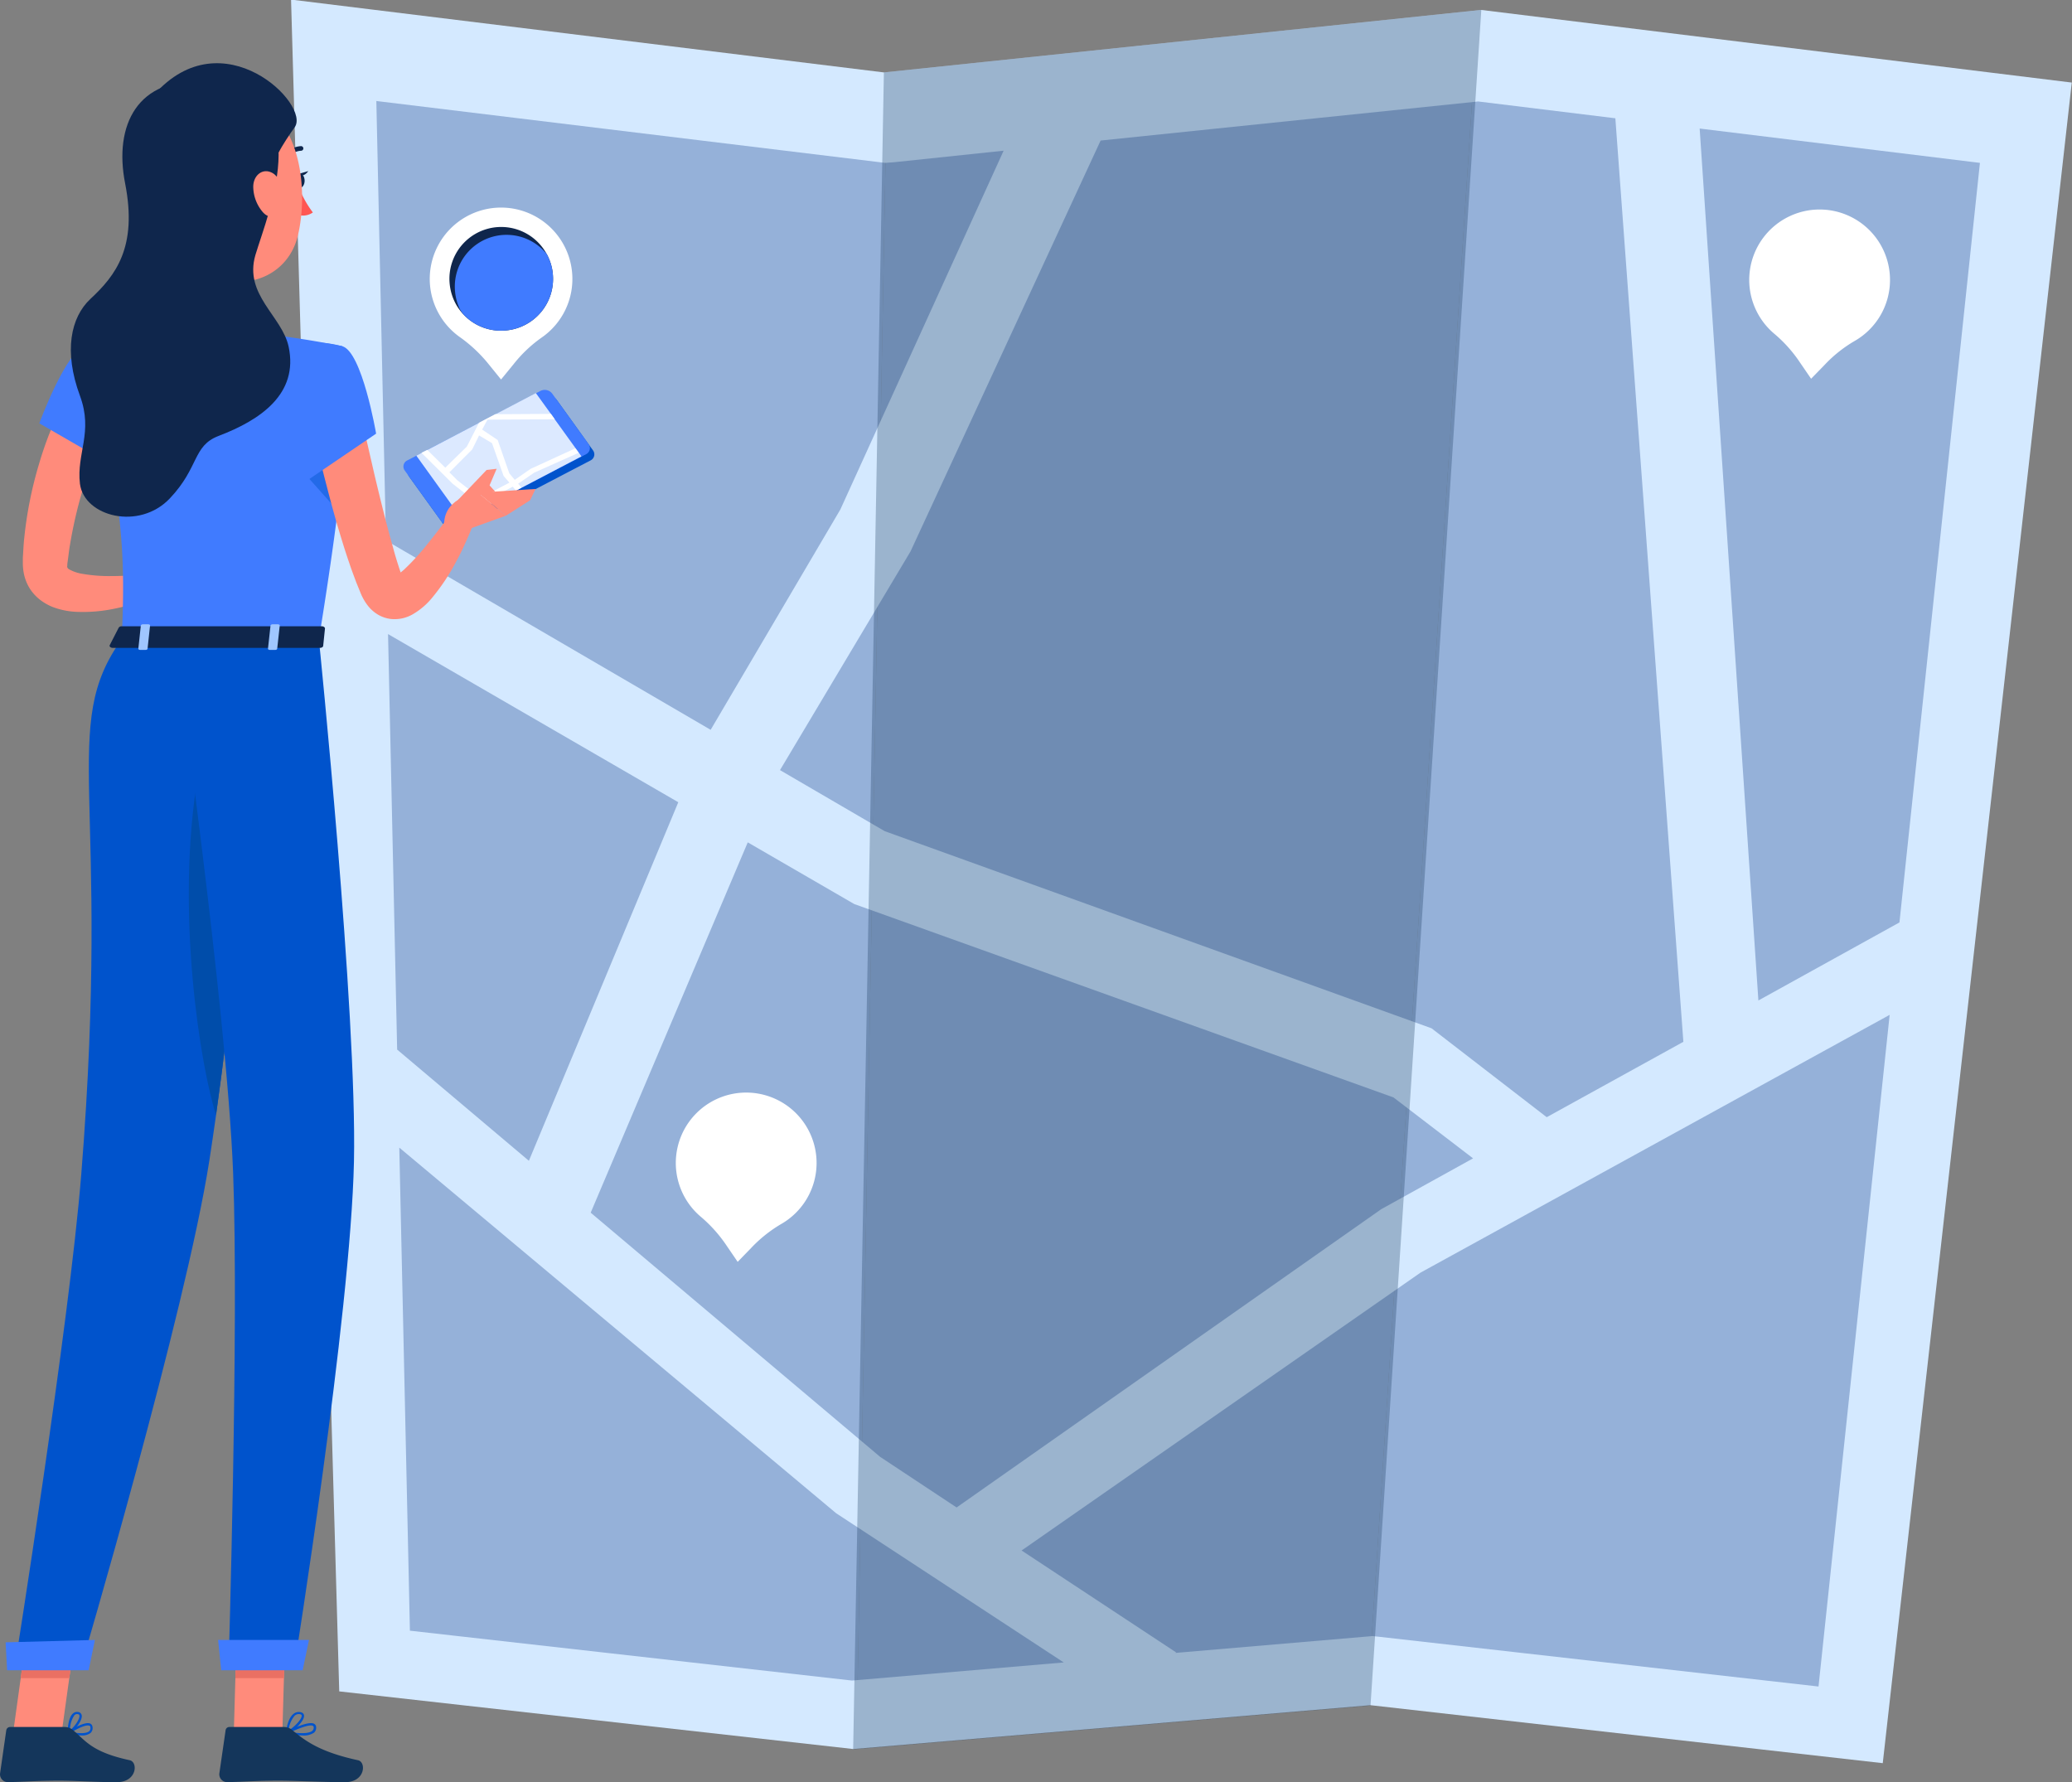 <svg xmlns="http://www.w3.org/2000/svg" viewBox="0 0 357.37 307.37"><rect x="0" y="0" width="357.37" height="307.37" fill="#808080" stroke="none"/><defs><style>.cls-1{isolation:isolate;}.cls-16,.cls-2{fill:#9fc6ff;}.cls-2{opacity:0.7;}.cls-3{fill:#fff;}.cls-4{fill:#d4e9ff;}.cls-12,.cls-5{fill:#14365b;}.cls-5{opacity:0.3;mix-blend-mode:multiply;}.cls-6{fill:#0053cc;}.cls-7{fill:#407bff;}.cls-8{fill:#dce9ff;}.cls-9{fill:#ff8b7b;}.cls-10{fill:#0f264c;}.cls-11{fill:#ff5652;}.cls-13{fill:#ea7063;}.cls-14{fill:#236ae8;}.cls-15{fill:#004daa;}</style></defs><title>Векторный смарт-объект1</title><g class="cls-1"><g id="Objects"><polygon class="cls-2" points="152.98 14.13 51.94 1.78 60.15 290.13 147.74 299.95 152.98 14.13"/><polygon class="cls-2" points="254.81 3.47 152.98 14.13 147.74 299.95 235.92 292.48 254.81 3.47"/><polygon class="cls-2" points="355.49 15.85 254.81 3.47 235.92 292.48 323.24 302.32 355.49 15.85"/><path class="cls-3" d="M232.56,313.53a12.14,12.14,0,1,0-19.9,9.29,24.13,24.13,0,0,1,4.4,4.95l1.89,2.77,2.34-2.41a23.44,23.44,0,0,1,5.12-4.09A12.13,12.13,0,0,0,232.56,313.53Z" transform="translate(-91.72 -112.91)"/><path class="cls-3" d="M417.7,161.23a12.14,12.14,0,1,0-19.9,9.29,23.59,23.59,0,0,1,4.4,4.95l1.89,2.76,2.35-2.41a22.93,22.93,0,0,1,5.12-4.08A12.12,12.12,0,0,0,417.7,161.23Z" transform="translate(-91.72 -112.91)"/><path class="cls-4" d="M244.17,125.4l103-10.78,101.88,12.53L416.45,417l-88.36-10-89.22,7.56-88.64-9.94-8.31-291.78Zm12.54,247.5,72.92-51.22.29-.21,15.87-8.78-13.73-10.51-93-33.35-18.37-10.64-27.09,63.87,49.92,42.11Zm-73.77-59.79,25.77-61.84-50.06-29,1.57,71.66ZM244.37,141l-1.46-.18-86.28-10.49,1.66,75.79,56,32.66,22.37-38,28.16-61.88-19,2Zm37.18-3.85L248.77,208l-22.52,37.73,18.06,10.53,94.32,34,19.86,15.33,23.57-13L370.33,133.31l-23.66-2.9Zm103.32-2.07L395,285.46,419.33,272,433.21,141Zm-56.42,260,1.29.14,75.63,8.56,12.27-115.84-80.92,44.46-68.8,47.92,26.63,17.56-.06.1,32.66-2.79Zm-89.79,7.67,36.53-3.12L235.94,373.9l-75.35-63.06,1.83,83.31Z" transform="translate(-91.72 -112.91)"/><polygon class="cls-5" points="255.49 1.71 152.45 12.49 147.15 301.72 236.38 294.16 255.49 1.71"/><path class="cls-6" d="M168.57,203.84l-6.27-8.71a1.16,1.16,0,0,1,.43-1.74l23-12a1.62,1.62,0,0,1,2,.47l6.26,8.71a1.16,1.16,0,0,1-.42,1.75l-23,12A1.62,1.62,0,0,1,168.57,203.84Z" transform="translate(-91.72 -112.91)"/><path class="cls-7" d="M167.8,202.77l-6.27-8.71a1.16,1.16,0,0,1,.43-1.74l23-12a1.62,1.62,0,0,1,2,.47l6.27,8.71a1.17,1.17,0,0,1-.43,1.75l-23,12A1.62,1.62,0,0,1,167.8,202.77Z" transform="translate(-91.72 -112.91)"/><polygon class="cls-8" points="100.28 78.71 89.95 84.12 89 84.62 84.36 87.05 83.37 87.57 79.67 89.51 71.81 78.59 72.72 78.11 73.69 77.61 82.62 72.93 85.42 71.46 92.42 67.79 95.03 71.4 95.69 72.33 99.25 77.27 99.81 78.04 100.28 78.71"/><path class="cls-3" d="M191.52,191l-.56-.77-7.72,3.54-2.74,1.9-.94-1.13-2-5.74L174.88,187l.92-1.71,11.6-.07-.66-.93-9.61.06-2.79,1.47-2.1,4.11-3.72,3.64-3.11-3.07-1,.5,5.37,5.33,5.28,4.13,1-.52-.72-.56,4.82-2.53.54.66.95-.5-.56-.68,2.75-1.89Zm-17,7.81-3.92-3.07-1.37-1.37,3.94-3.95,1.18-2.41,2.23,1.33,2,5.66,0,0,1,1.15Z" transform="translate(-91.72 -112.91)"/><path class="cls-9" d="M110.84,185.18l-.58,1.15-.6,1.28c-.4.86-.78,1.74-1.14,2.62-.71,1.79-1.41,3.59-2,5.42a77.56,77.56,0,0,0-2.73,11.23c-.18,1-.26,1.91-.4,2.86l-.06.45,0,.26a.58.58,0,0,0,0,.32.78.78,0,0,0,.39.37,6.83,6.83,0,0,0,1.94.69,27,27,0,0,0,5.41.43c1.91,0,3.93-.14,5.83-.32l1.06,4.11c-1.06.42-2,.74-3.1,1s-2.09.58-3.17.79a26.56,26.56,0,0,1-6.85.59,13.27,13.27,0,0,1-4-.82,9,9,0,0,1-2.2-1.25,7.59,7.59,0,0,1-1.94-2.21,7.8,7.8,0,0,1-.94-2.76,8.53,8.53,0,0,1-.1-1.31v-.59l0-.41c.08-1.08.11-2.17.23-3.25a68.29,68.29,0,0,1,2.52-12.76,62.17,62.17,0,0,1,2.14-6.15c.41-1,.84-2,1.31-3,.23-.49.47-1,.73-1.49s.5-1,.85-1.57Z" transform="translate(-91.72 -112.91)"/><path class="cls-9" d="M116.19,211.73l6.18-5.79.45,8.51s-4.57,2.84-7.59,1.1Z" transform="translate(-91.72 -112.91)"/><polygon class="cls-9" points="37.66 92.4 37.66 99.55 31.1 101.54 30.65 93.03 37.66 92.4"/><path class="cls-6" d="M105.75,412.22a10.27,10.27,0,0,1-2.22-.3.22.22,0,0,1-.15-.16.2.2,0,0,1,.09-.2c.29-.19,2.83-1.83,3.81-1.39a.7.7,0,0,1,.39.56,1.16,1.16,0,0,1-.33,1.06A2.42,2.42,0,0,1,105.75,412.22Zm-1.65-.58c1.45.29,2.55.24,3-.15a.74.74,0,0,0,.21-.7c0-.17-.1-.23-.17-.25C106.6,410.3,105.13,411,104.1,411.64Z" transform="translate(-91.72 -112.91)"/><path class="cls-6" d="M103.58,411.93a.17.17,0,0,1-.1,0,.21.21,0,0,1-.1-.17c0-.1,0-2.52.92-3.32a1,1,0,0,1,.84-.27.7.7,0,0,1,.67.56c.19.94-1.33,2.75-2.13,3.2A.19.19,0,0,1,103.58,411.93Zm1.43-3.4a.62.62,0,0,0-.44.18,4.5,4.5,0,0,0-.78,2.63c.8-.63,1.75-2,1.63-2.57,0-.09-.07-.2-.32-.23Z" transform="translate(-91.72 -112.91)"/><path class="cls-6" d="M143.85,412.22a14.44,14.44,0,0,1-2.64-.3.18.18,0,0,1-.15-.16.19.19,0,0,1,.1-.21c.38-.19,3.72-1.9,4.74-1.34a.64.64,0,0,1,.34.53,1.13,1.13,0,0,1-.36,1A3.19,3.19,0,0,1,143.85,412.22Zm-2-.58c1.86.31,3.24.23,3.75-.23a.71.71,0,0,0,.22-.63.26.26,0,0,0-.13-.22C145.15,410.26,143.24,411,141.87,411.64Z" transform="translate(-91.72 -112.91)"/><path class="cls-6" d="M141.25,411.93a.15.15,0,0,1-.11,0,.21.21,0,0,1-.09-.18c0-.09.2-2.35,1.26-3.22a1.44,1.44,0,0,1,1.1-.35c.55.06.71.34.74.56.16.95-1.82,2.76-2.82,3.21Zm2-3.4a1.08,1.08,0,0,0-.69.26,4.65,4.65,0,0,0-1.07,2.58c1-.61,2.36-2,2.27-2.6,0,0,0-.2-.39-.23Z" transform="translate(-91.72 -112.91)"/><path class="cls-9" d="M121.41,152.11c1,5,3.18,15-.3,18.35,0,0,1.36,5,10.6,5,10.15,0,4.85-5,4.85-5-5.54-1.32-5.4-5.43-4.43-9.29Z" transform="translate(-91.72 -112.91)"/><path class="cls-10" d="M140.85,140.56a.34.34,0,0,1-.22-.07.38.38,0,0,1-.11-.55,4,4,0,0,1,3.12-1.83.4.4,0,0,1,0,.8,3.13,3.13,0,0,0-2.45,1.47A.4.4,0,0,1,140.85,140.56Z" transform="translate(-91.72 -112.91)"/><path class="cls-11" d="M143.27,145.24a18.09,18.09,0,0,0,2.41,4.31,2.92,2.92,0,0,1-2.41.45Z" transform="translate(-91.72 -112.91)"/><path class="cls-10" d="M142.66,144.08c0,.67.36,1.22.8,1.22s.8-.55.8-1.22-.35-1.23-.8-1.23S142.66,143.4,142.66,144.08Z" transform="translate(-91.72 -112.91)"/><path class="cls-10" d="M143.27,142.89l1.62-.47S144.06,143.69,143.27,142.89Z" transform="translate(-91.72 -112.91)"/><polygon class="cls-9" points="40.33 298.82 48.7 298.82 49.26 279.42 40.88 279.42 40.33 298.82"/><polygon class="cls-9" points="2.27 298.82 10.64 298.82 13.34 279.42 4.96 279.42 2.27 298.82"/><path class="cls-12" d="M102.88,410.76H93.47a.67.67,0,0,0-.67.57l-1.07,7.45a1.35,1.35,0,0,0,1.34,1.49c3.28-.06,4.86-.25,9-.25,2.55,0,6.27.26,9.78.26s3.71-3.48,2.24-3.79c-6.56-1.41-7.6-3.36-9.81-5.22A2.21,2.21,0,0,0,102.88,410.76Z" transform="translate(-91.72 -112.91)"/><path class="cls-12" d="M140.7,410.76h-9.41a.65.65,0,0,0-.66.57l-1.08,7.45a1.35,1.35,0,0,0,1.35,1.49c3.28-.06,4.86-.25,9-.25,2.54,0,7.81.26,11.32.26s3.71-3.48,2.24-3.79c-6.56-1.41-9.14-3.36-11.36-5.22A2.17,2.17,0,0,0,140.7,410.76Z" transform="translate(-91.72 -112.91)"/><polygon class="cls-13" points="49.26 279.42 48.97 289.42 40.59 289.42 40.88 279.42 49.26 279.42"/><polygon class="cls-13" points="4.96 279.42 13.34 279.42 11.95 289.42 3.57 289.42 4.96 279.42"/><path class="cls-7" d="M150.72,172.61s4,1.41-4,50.55h-34c.57-13.84.58-22.38-6-50.79a100.85,100.85,0,0,1,14.44-1.91,110.52,110.52,0,0,1,15.45,0C143.19,171.07,150.72,172.61,150.72,172.61Z" transform="translate(-91.72 -112.91)"/><polygon class="cls-14" points="52.2 81.3 58.01 87.81 58.74 75.05 52.2 81.3"/><path class="cls-9" d="M169.58,201.34c-1.28,1.75-2.63,3.54-4,5.23a41.06,41.06,0,0,1-4.18,4.59c-.19.17-.39.33-.58.48l-.3-.91c-.32-1-.64-2-.93-3.11-1.2-4.21-2.26-8.54-3.29-12.88l-3-13.06L145,183.42c.9,4.51,1.91,8.93,3.08,13.36q.85,3.32,1.8,6.63c.66,2.21,1.32,4.41,2.09,6.63.36,1.1.79,2.21,1.2,3.32l.68,1.67a9.76,9.76,0,0,0,.52,1.12,8.85,8.85,0,0,0,.89,1.34,6.44,6.44,0,0,0,1.58,1.38,5.67,5.67,0,0,0,2.34.8,6.27,6.27,0,0,0,3.72-.81,12.32,12.32,0,0,0,3.47-3,35.34,35.34,0,0,0,4.06-6.16c.56-1,1.08-2.09,1.56-3.16s.95-2.12,1.37-3.25Z" transform="translate(-91.72 -112.91)"/><path class="cls-7" d="M150.72,172.61c3.45.88,5.87,15.09,5.87,15.09l-13.32,9.05S138,179.83,140.61,176C143.37,172.08,145.68,171.33,150.72,172.61Z" transform="translate(-91.72 -112.91)"/><path class="cls-9" d="M171.51,204.54l7.47-2.69-4.84-4s-5.7.73-5.81,5.31Z" transform="translate(-91.72 -112.91)"/><polygon class="cls-9" points="91.43 86.28 92.37 84.33 82.43 84.97 87.26 88.94 91.43 86.28"/><polygon class="cls-9" points="85.4 84.78 84.44 83.71 85.66 80.85 83.93 81.05 78.96 86.26 85.4 84.78"/><path class="cls-9" d="M120,141.76c.51,8.3.55,11.82,4.74,16.08,6.3,6.4,16.38,4,18.36-4.32,1.78-7.45.65-19.77-7.47-23.07A11.33,11.33,0,0,0,120,141.76Z" transform="translate(-91.72 -112.91)"/><path class="cls-6" d="M137.73,223.17s-.84,9.94-2.19,23.87h0c-1.64,17-4,40-6.56,58.2-.38,2.72-.77,5.34-1.15,7.81-4.08,26.17-22.15,87.34-22.15,87.34H94.26s9.42-59.08,11.48-85c5.24-65.5-3.94-77.09,7-92.27Z" transform="translate(-91.72 -112.91)"/><path class="cls-15" d="M135.54,247h0c-1.64,17-4,40-6.56,58.2-2.53-7.74-7.14-34.8-3.11-58.58C128.3,232.33,133,238.6,135.54,247Z" transform="translate(-91.72 -112.91)"/><path class="cls-6" d="M146.72,223.16s6.6,64.53,6.05,90.07c-.57,26.57-10.3,87.17-10.3,87.17H131.14s1.79-59,.79-85.14c-1.09-28.45-10.13-92.1-10.13-92.1Z" transform="translate(-91.72 -112.91)"/><polygon class="cls-7" points="15.29 288.07 1.23 288.07 0.97 283.25 16.37 282.84 15.29 288.07"/><polygon class="cls-7" points="52.2 288.07 38.15 288.07 37.62 282.84 53.29 282.84 52.2 288.07"/><path class="cls-7" d="M106.67,172.37c-3.48.76-8.17,13.55-8.17,13.55l14.67,8.47s4.3-10,2.64-14.36C114.08,175.53,110.78,171.47,106.67,172.37Z" transform="translate(-91.72 -112.91)"/><path class="cls-10" d="M127.05,127c-11.59-.85-15.73,7.47-13.75,17.54,2.16,11-1.63,15.88-6,19.94-3.37,3.16-4.63,9-1.79,16.69,2.33,6.3-.63,9.92,0,15.19.74,5.65,10.21,8.09,15.5,2.51,5.11-5.39,3.91-9.06,8.42-10.78,7.18-2.73,13.82-7.22,12.07-15.4-1.14-5.28-7.71-8.9-5.74-15.76C138.08,149.2,147.05,128.49,127.05,127Z" transform="translate(-91.72 -112.91)"/><path class="cls-10" d="M118.29,129.25l19.65,14.83c.19-2.54,2.77-6.68,4.6-9.21C145.38,131,130.13,115.83,118.29,129.25Z" transform="translate(-91.72 -112.91)"/><path class="cls-9" d="M135.4,145.1a6.82,6.82,0,0,0,1.61,4.35c1.36,1.6,3,.67,3.35-1.23.34-1.7,0-4.58-1.68-5.49S135.41,143.17,135.4,145.1Z" transform="translate(-91.72 -112.91)"/><path class="cls-10" d="M112.19,221.17l-1.54,3c-.12.24.16.48.56.48h35.67c.31,0,.56-.15.58-.34l.31-3c0-.21-.24-.39-.58-.39H112.74A.61.61,0,0,0,112.19,221.17Z" transform="translate(-91.72 -112.91)"/><path class="cls-16" d="M116.81,225h-.92c-.18,0-.32-.09-.31-.21l.43-4c0-.11.18-.21.36-.21h.92c.19,0,.33.1.31.21l-.43,4C117.16,224.93,117,225,116.81,225Z" transform="translate(-91.72 -112.91)"/><path class="cls-16" d="M139.18,225h-.92c-.19,0-.33-.09-.32-.21l.44-4c0-.11.17-.21.35-.21h.93c.18,0,.32.1.31.21l-.44,4C139.52,224.93,139.36,225,139.18,225Z" transform="translate(-91.72 -112.91)"/><path class="cls-3" d="M190.4,160a12.3,12.3,0,1,0-19.28,11.11,24.79,24.79,0,0,1,4.88,4.61l2.14,2.64,2.16-2.64a23.16,23.16,0,0,1,4.81-4.57A12.28,12.28,0,0,0,190.4,160Z" transform="translate(-91.72 -112.91)"/><path class="cls-10" d="M178.88,169.91a8.88,8.88,0,0,1-7.23-2.77l0,0a9.4,9.4,0,0,1-1.17-1.55,9.08,9.08,0,0,1-1.21-3.82A8.93,8.93,0,0,1,186,156.7a4,4,0,0,1,.24.46,8.74,8.74,0,0,1,.84,3.12A8.92,8.92,0,0,1,178.88,169.91Z" transform="translate(-91.72 -112.91)"/><path class="cls-7" d="M178.88,169.91a8.88,8.88,0,0,1-7.23-2.77l0,0a9.5,9.5,0,0,1-.63-.93,9.17,9.17,0,0,1-.82-3.07A8.92,8.92,0,0,1,186,156.7a4,4,0,0,1,.24.46,8.74,8.74,0,0,1,.84,3.12A8.92,8.92,0,0,1,178.88,169.91Z" transform="translate(-91.72 -112.91)"/></g></g></svg>